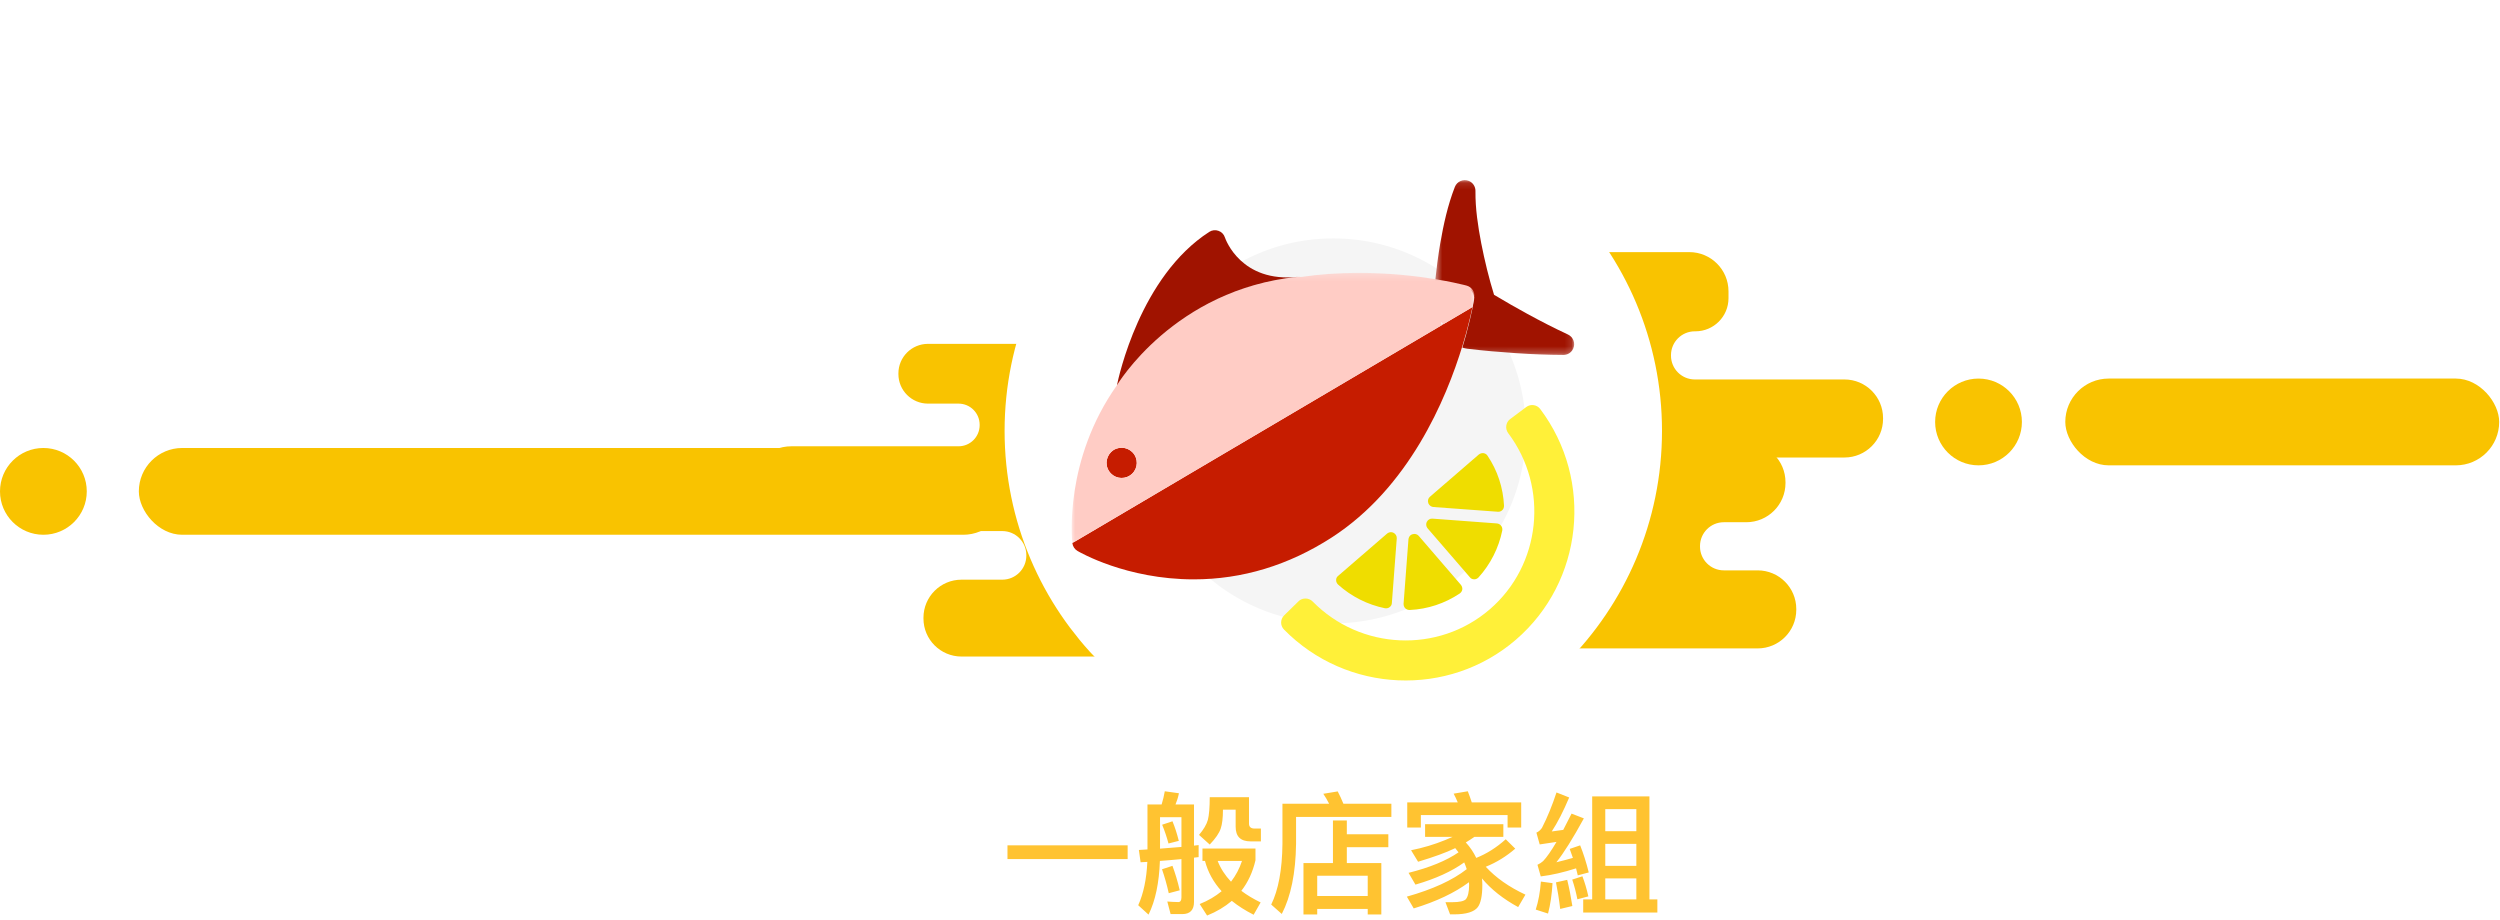 <svg xmlns="http://www.w3.org/2000/svg" xmlns:xlink="http://www.w3.org/1999/xlink" width="367" height="135" viewBox="0 0 367 135">
  <defs>
    <circle id="tab_common_active-b" cx="195.728" cy="38.254" r="38.254"/>
    <filter id="tab_common_active-a" width="204.6%" height="204.6%" x="-52.3%" y="-52.3%" filterUnits="objectBoundingBox">
      <feMorphology in="SourceAlpha" operator="dilate" radius="10" result="shadowSpreadOuter1"/>
      <feOffset in="shadowSpreadOuter1" result="shadowOffsetOuter1"/>
      <feGaussianBlur in="shadowOffsetOuter1" result="shadowBlurOuter1" stdDeviation="10"/>
      <feComposite in="shadowBlurOuter1" in2="SourceAlpha" operator="out" result="shadowBlurOuter1"/>
      <feColorMatrix in="shadowBlurOuter1" values="0 0 0 0 0   0 0 0 0 0   0 0 0 0 0  0 0 0 0.2 0"/>
    </filter>
    <polygon id="tab_common_active-c" points=".474 .105 20.884 .105 20.884 25.774 .474 25.774 .474 .105"/>
    <polygon id="tab_common_active-e" points="0 39.922 0 .259 59.117 .259 59.117 39.922 0 39.922"/>
  </defs>
  <g fill="none" fill-rule="evenodd" transform="translate(0 25)">
    <g fill="#F9C300" transform="translate(109.554 11.465)">
      <path d="M88.719 29.05L45.859 29.05C44.147 29.05 42.758 27.662 42.758 25.95L42.758 25.886C42.758 24.174 44.147 22.786 45.859 22.786L47.327 22.786C49.725 22.786 51.67 20.842 51.67 18.444L51.67 18.355C51.67 15.957 49.725 14.013 47.327 14.013L26.675 14.013C24.276 14.013 22.332 15.957 22.332 18.355L22.332 18.444C22.332 20.842 24.276 22.786 26.675 22.786L31.159 22.786C32.871 22.786 34.259 24.174 34.259 25.886L34.259 25.95C34.259 27.662 32.871 29.05 31.159 29.05L6.616 29.05C3.214 29.05.455 31.808.455 35.21L.455 35.335C.455 38.737 3.214 41.496 6.616 41.496L37.579 41.496C39.531 41.496 41.112 43.077 41.112 45.028L41.112 45.099C41.112 47.05 39.531 48.631 37.579 48.631L31.597 48.631C28.512 48.631 26.01 51.133 26.01 54.217L26.01 54.33C26.01 57.415 28.512 59.916 31.597 59.916L68.716 59.916C71.801 59.916 74.303 57.415 74.303 54.33L74.303 54.217C74.303 51.133 71.801 48.631 68.716 48.631L59.415 48.631C57.463 48.631 55.882 47.05 55.882 45.099L55.882 45.028C55.882 43.077 57.463 41.496 59.415 41.496L88.719 41.496C92.121 41.496 94.88 38.737 94.88 35.335L94.88 35.21C94.88 31.808 92.121 29.05 88.719 29.05M135.747 15.742L135.747 15.672C135.747 13.74 137.314 12.173 139.245 12.173L139.33 12.173C142.014 12.173 144.19 9.998 144.19 7.314L144.19 6.302C144.19 3.123 141.613.545 138.436.545L116.892.545C113.713.545 111.137 3.123 111.137 6.302L111.137 6.417C111.137 9.597 113.713 12.173 116.892 12.173L120.191 12.173C122.121 12.173 123.688 13.74 123.688 15.672L123.688 15.742C123.688 17.674 122.121 19.24 120.191 19.24L115.226 19.24C112.093 19.24 109.554 21.779 109.554 24.911L109.554 25.026C109.554 28.158 112.093 30.697 115.226 30.697L161.209 30.697C164.339 30.697 166.879 28.158 166.879 25.026L166.879 24.911C166.879 21.779 164.339 19.24 161.209 19.24L139.245 19.24C137.314 19.24 135.747 17.674 135.747 15.742"/>
    </g>
    <path fill="#F9C300" d="M26.193,15.742 L26.193,15.672 C26.193,13.74 27.76,12.173 29.691,12.173 L29.776,12.173 C32.46,12.173 34.636,9.998 34.636,7.314 L34.636,6.302 C34.636,3.123 32.059,0.545 28.882,0.545 L7.338,0.545 C4.159,0.545 1.583,3.123 1.583,6.302 L1.583,6.417 C1.583,9.597 4.159,12.173 7.338,12.173 L10.636,12.173 C12.567,12.173 14.133,13.74 14.133,15.672 L14.133,15.742 C14.133,17.674 12.567,19.24 10.636,19.24 L5.672,19.24 C2.539,19.24 0,21.779 0,24.911 L0,25.026 C0,28.158 2.539,30.697 5.672,30.697 L51.655,30.697 C54.785,30.697 57.325,28.158 57.325,25.026 L57.325,24.911 C57.325,21.779 54.785,19.24 51.655,19.24 L29.691,19.24 C27.76,19.24 26.193,17.674 26.193,15.742" transform="matrix(-1 0 0 1 263.694 39.49)"/>
    <rect width="63.694" height="12.739" x="303.185" y="30.573" fill="#F9C300" rx="6.369"/>
    <circle cx="290.446" cy="36.943" r="6.369" fill="#F9C300"/>
    <use fill="#000" filter="url(#tab_common_active-a)" xlink:href="#tab_common_active-b"/>
    <use fill="#F5F5F5" stroke="#FFF" stroke-width="20" xlink:href="#tab_common_active-b"/>
    <g transform="translate(157.325 .955)">
      <path fill="#FFF039" d="M33.287,62.326 C33.553,62.043 33.939,61.906 34.328,61.906 C34.714,61.906 35.087,62.063 35.365,62.339 C42.393,69.494 53.812,70.006 61.361,63.505 C68.913,57.006 70.099,45.637 64.076,37.626 C63.845,37.319 63.741,36.921 63.796,36.53 C63.851,36.143 64.057,35.783 64.364,35.565 L66.724,33.8 C67.373,33.311 68.291,33.442 68.779,34.088 C76.664,44.572 75.092,59.448 65.199,67.965 C55.312,76.477 40.363,75.82 31.168,66.466 C30.597,65.885 30.607,64.953 31.187,64.385 L33.287,62.326 Z"/>
      <path fill="#EFDD00" d="M52.949 50.18L62.421 50.885C62.669 50.91 62.898 51.03 63.038 51.229 63.201 51.419 63.239 51.673 63.211 51.908 62.691 54.477 61.486 56.862 59.722 58.812 59.556 58.981 59.324 59.101 59.07 59.088 58.83 59.088 58.587 58.981 58.437 58.769L52.237 51.592C52.1 51.419 52.033 51.198 52.044 50.982 52.055 50.868 52.077 50.764 52.133 50.656 52.293 50.337 52.613 50.158 52.949 50.18M45.993 63.338C43.431 62.815 41.044 61.61 39.094 59.851 38.93 59.686 38.807 59.448 38.819 59.197 38.816 58.956 38.921 58.721 39.132 58.568L46.311 52.367C46.485 52.227 46.711 52.155 46.924 52.168 47.041 52.179 47.148 52.208 47.253 52.264 47.563 52.421 47.741 52.744 47.721 53.076L47.002 62.542C47.002 62.802 46.877 63.022 46.678 63.168 46.487 63.332 46.222 63.368 45.993 63.338M57.342 60.58C57.302 60.833 57.152 61.04 56.954 61.176 54.772 62.633 52.248 63.469 49.629 63.592 49.382 63.598 49.141 63.52 48.96 63.338 48.798 63.168 48.713 62.93 48.719 62.676L49.437 53.216C49.453 52.989 49.57 52.775 49.726 52.629 49.808 52.558 49.922 52.495 50.03 52.473 50.356 52.358 50.729 52.456 50.941 52.71L57.136 59.902C57.295 60.106 57.37 60.351 57.342 60.58M62.554 49.17L53.087 48.473C52.862 48.452 52.648 48.334 52.51 48.176 52.429 48.098 52.368 47.976 52.344 47.875 52.228 47.55 52.332 47.177 52.592 46.966L59.77 40.763C59.974 40.609 60.22 40.538 60.452 40.567 60.709 40.609 60.921 40.738 61.048 40.95 62.515 43.131 63.337 45.654 63.465 48.279 63.471 48.515 63.39 48.768 63.22 48.926 63.033 49.108 62.798 49.195 62.554 49.17"/>
      <path fill="#C61C00" d="M54.562 21.641L54.32 21.784.098 53.763C.151 54.243.428 54.676.849 54.922 1.138 55.095 8.025 59.096 17.913 59.096 25.034 59.096 31.854 57.027 38.17 52.948 49.471 45.651 54.949 32.75 57.383 24.736 57.584 24.076 57.765 23.45 57.926 22.863 58.351 21.306 58.644 20.023 58.83 19.124L54.562 21.641zM6.133 40.119C5.105 40.797 4.808 42.176 5.471 43.191 6.133 44.228 7.506 44.524 8.533 43.853 9.568 43.198 9.863 41.821 9.201 40.791 8.528 39.76 7.163 39.467 6.133 40.119"/>
      <g transform="translate(52.878 .382)">
        <mask id="tab_common_active-d" fill="#fff">
          <use xlink:href="#tab_common_active-c"/>
        </mask>
        <path fill="#A01300" d="M19.967,22.765 L19.957,22.761 C17.918,21.814 15.927,20.785 13.962,19.712 C12.399,18.862 10.845,17.968 9.337,17.065 C9.265,17.022 9.192,16.978 9.12,16.935 C9.12,16.931 9.12,16.926 9.118,16.922 C8.381,14.544 7.747,11.938 7.246,9.393 C6.757,6.851 6.371,4.263 6.394,1.748 L6.394,1.674 C6.394,1.05 6.013,0.448 5.399,0.213 C4.592,-0.104 3.689,0.3 3.371,1.099 C2.308,3.832 1.709,6.626 1.22,9.415 C0.904,11.273 0.669,13.116 0.474,14.985 C2.543,15.324 4.017,15.664 4.677,15.829 C4.897,15.884 5.029,15.918 5.062,15.928 C5.825,16.132 6.31,16.879 6.187,17.665 C6.167,17.792 6.084,18.291 5.921,19.08 C5.733,19.98 5.44,21.264 5.015,22.82 C4.853,23.405 4.673,24.033 4.473,24.692 C4.711,24.761 4.95,24.826 5.204,24.858 L5.273,24.865 C7.667,25.153 9.955,25.347 12.299,25.504 C14.629,25.664 16.967,25.766 19.302,25.774 C19.901,25.774 20.471,25.432 20.735,24.858 C21.105,24.072 20.765,23.137 19.967,22.765" mask="url(#tab_common_active-d)"/>
      </g>
      <g transform="translate(0 13.84)">
        <mask id="tab_common_active-f" fill="#fff">
          <use xlink:href="#tab_common_active-e"/>
        </mask>
        <path fill="#FFCCC5" d="M8.534,30.012 C7.507,30.683 6.134,30.387 5.472,29.35 C4.808,28.335 5.105,26.956 6.134,26.278 C7.163,25.626 8.528,25.919 9.201,26.95 C9.863,27.98 9.568,29.357 8.534,30.012 M57.972,2.131 C57.938,2.121 57.806,2.085 57.589,2.031 C56.929,1.867 55.452,1.527 53.386,1.188 C50.547,0.72 46.593,0.259 42.082,0.259 C39.121,0.259 36.311,0.479 33.621,0.869 C33.493,0.849 33.364,0.824 33.239,0.84 C15.021,2.639 6.641,16.76 6.641,16.76 C-1.104,27.72 0.024,39.289 0.098,39.922 L54.32,7.943 C54.263,7.776 54.223,7.607 54.185,7.434 C54.301,7.567 54.434,7.681 54.562,7.801 L58.83,5.282 C58.993,4.493 59.078,3.994 59.098,3.867 C59.221,3.081 58.737,2.334 57.972,2.131" mask="url(#tab_common_active-f)"/>
      </g>
      <path fill="#A01300" d="M33.239,14.682 C24.859,15.603 22.583,9.17 22.498,8.918 C22.354,8.457 22.006,8.087 21.547,7.93 C21.096,7.764 20.595,7.823 20.192,8.087 C10.054,14.622 6.885,29.405 6.643,30.602 C6.643,30.602 15.021,16.48 33.239,14.682"/>
    </g>
    <path fill="#FFC331" d="M0.127,18.29 L0.127,20.308 L17.768,20.308 L17.768,18.29 L0.127,18.29 Z M24.347,14.758 C24.696,15.592 25.006,16.543 25.278,17.63 L23.764,18.018 C23.512,17.067 23.202,16.155 22.833,15.262 L24.347,14.758 Z M24.347,21.298 C24.735,22.346 25.104,23.53 25.414,24.888 L23.803,25.315 C23.532,24.092 23.202,22.928 22.813,21.802 L24.347,21.298 Z M23.221,10.352 L25.298,10.643 C25.181,11.226 25.006,11.788 24.793,12.293 L27.51,12.293 L27.51,18.329 L28.189,18.251 L28.189,20.017 L27.51,20.095 L27.51,26.596 C27.51,27.78 26.928,28.381 25.802,28.381 L24.075,28.381 L23.59,26.538 C24.172,26.576 24.715,26.615 25.22,26.615 C25.511,26.615 25.666,26.382 25.666,25.936 L25.666,20.308 C24.638,20.405 23.59,20.502 22.503,20.58 C22.387,23.801 21.843,26.421 20.834,28.459 L19.32,27.081 C20.097,25.373 20.543,23.238 20.659,20.716 L19.67,20.774 L19.417,18.969 L20.679,18.891 L20.679,12.293 L22.755,12.293 C22.949,11.672 23.105,11.012 23.221,10.352 Z M22.522,18.775 C23.629,18.697 24.677,18.6 25.666,18.523 L25.666,14.156 L22.522,14.156 L22.522,18.775 Z M29.819,11.226 C29.819,12.739 29.722,13.846 29.548,14.544 C29.354,15.243 28.907,15.98 28.247,16.757 L29.819,18.173 C30.673,17.281 31.217,16.485 31.43,15.825 C31.644,15.204 31.76,14.272 31.76,13.05 L33.623,13.05 L33.623,15.553 C33.623,16.989 34.341,17.708 35.816,17.708 L37.33,17.708 L37.33,15.825 L36.398,15.825 C35.855,15.825 35.583,15.573 35.583,15.107 L35.583,11.226 L29.819,11.226 Z M28.752,18.755 L36.534,18.755 L36.534,20.483 C36.127,22.229 35.428,23.724 34.458,24.966 C35.273,25.587 36.224,26.149 37.291,26.673 L36.262,28.478 C35.04,27.857 33.972,27.178 33.06,26.441 C32.032,27.314 30.829,28.032 29.431,28.595 L28.344,26.906 C29.606,26.402 30.673,25.761 31.566,25.024 C30.363,23.704 29.548,22.21 29.121,20.58 L28.752,20.58 L28.752,18.755 Z M30.984,20.58 C31.411,21.686 32.071,22.695 32.944,23.627 C33.643,22.714 34.186,21.705 34.555,20.58 L30.984,20.58 Z M47.907,14.641 L49.944,14.641 L49.944,16.66 L56.038,16.66 L56.038,18.561 L49.944,18.561 L49.944,20.89 L55.009,20.89 L55.009,28.439 L53.011,28.439 L53.011,27.624 L45.597,27.624 L45.597,28.439 L43.579,28.439 L43.579,20.89 L47.907,20.89 L47.907,14.641 Z M45.597,25.723 L53.011,25.723 L53.011,22.753 L45.597,22.753 L45.597,25.723 Z M48.605,10.372 C48.896,10.915 49.168,11.517 49.44,12.177 L56.484,12.177 L56.484,14.117 L42.492,14.117 L42.492,18.076 C42.434,22.346 41.735,25.781 40.396,28.362 L38.844,26.984 C39.892,24.849 40.454,21.88 40.493,18.076 L40.493,12.177 L47.344,12.177 C47.072,11.653 46.8,11.167 46.49,10.721 L48.605,10.372 Z M67.702,10.352 C67.896,10.837 68.09,11.381 68.284,11.982 L75.542,11.982 L75.542,15.67 L73.543,15.67 L73.543,13.846 L60.812,13.846 L60.812,15.67 L58.813,15.67 L58.813,11.982 L66.227,11.982 C66.033,11.517 65.838,11.09 65.625,10.702 L67.702,10.352 Z M61.433,15.185 L72.922,15.185 L72.922,17.048 L68.672,17.048 C68.245,17.339 67.837,17.61 67.41,17.863 C68.051,18.561 68.555,19.318 68.944,20.133 C70.457,19.532 71.913,18.62 73.271,17.397 L74.669,18.775 C73.368,19.9 71.932,20.793 70.341,21.434 C71.816,23.044 73.756,24.403 76.163,25.528 L75.096,27.353 C72.922,26.169 71.137,24.772 69.778,23.141 C69.817,23.452 69.836,23.782 69.836,24.112 C69.836,25.703 69.603,26.771 69.176,27.353 C68.652,28.051 67.488,28.42 65.703,28.42 L65.101,28.42 L64.422,26.635 L65.431,26.635 C66.479,26.635 67.139,26.479 67.41,26.208 C67.721,25.839 67.896,25.14 67.896,24.112 C67.896,23.957 67.876,23.821 67.876,23.704 C65.78,25.257 63.083,26.538 59.764,27.547 L58.755,25.82 C62.539,24.752 65.47,23.413 67.546,21.783 C67.43,21.434 67.313,21.104 67.178,20.793 C65.353,22.113 62.966,23.2 60.016,24.054 L59.007,22.326 C62.112,21.55 64.558,20.541 66.343,19.318 C66.188,19.105 66.013,18.891 65.858,18.697 C65.819,18.697 65.78,18.717 65.78,18.736 C64.538,19.338 62.733,19.998 60.405,20.696 L59.376,19.008 C61.142,18.658 62.811,18.154 64.383,17.513 C64.752,17.358 65.12,17.203 65.47,17.048 L61.433,17.048 L61.433,15.185 Z M94.367,11.109 L94.367,26.227 L95.531,26.227 L95.531,28.148 L84.644,28.148 L84.644,26.227 L85.963,26.227 L85.963,11.109 L94.367,11.109 Z M87.885,26.227 L92.445,26.227 L92.445,23.141 L87.885,23.141 L87.885,26.227 Z M87.885,21.298 L92.445,21.298 L92.445,18.076 L87.885,18.076 L87.885,21.298 Z M87.885,16.213 L92.445,16.213 L92.445,12.972 L87.885,12.972 L87.885,16.213 Z M78.434,23.607 C78.317,25.16 78.065,26.518 77.677,27.721 L79.481,28.304 C79.831,26.984 80.044,25.509 80.141,23.84 L78.434,23.607 Z M82.295,23.355 C82.587,24.539 82.839,25.82 83.052,27.197 L81.267,27.624 C81.092,26.149 80.879,24.849 80.646,23.724 L82.295,23.355 Z M84.197,18.29 C84.663,19.454 85.09,20.774 85.459,22.268 L83.848,22.695 C83.77,22.346 83.673,21.996 83.596,21.667 C81.771,22.249 80.044,22.656 78.414,22.85 L77.929,21.143 C78.259,20.987 78.531,20.813 78.763,20.599 C79.287,20.056 79.947,19.105 80.724,17.785 C79.928,17.902 79.113,18.037 78.259,18.154 L77.774,16.427 C78.084,16.291 78.356,16.058 78.589,15.728 C79.404,14.137 80.103,12.409 80.724,10.527 L82.587,11.264 C81.733,13.283 80.879,14.952 80.025,16.252 L81.713,16.019 C82.101,15.282 82.509,14.486 82.936,13.632 L84.741,14.331 C83.13,17.281 81.791,19.415 80.704,20.774 C81.519,20.58 82.315,20.366 83.13,20.133 C82.975,19.668 82.819,19.241 82.664,18.814 L84.197,18.29 Z M84.527,22.831 C84.857,23.685 85.148,24.655 85.401,25.781 L83.79,26.208 C83.596,25.199 83.343,24.228 83.033,23.316 L84.527,22.831 Z" transform="translate(147.77 80.807)"/>
    <rect width="127.389" height="12.739" x="20.382" y="40.764" fill="#F9C300" rx="6.369"/>
    <circle cx="6.369" cy="47.134" r="6.369" fill="#F9C300"/>
  </g>
</svg>
